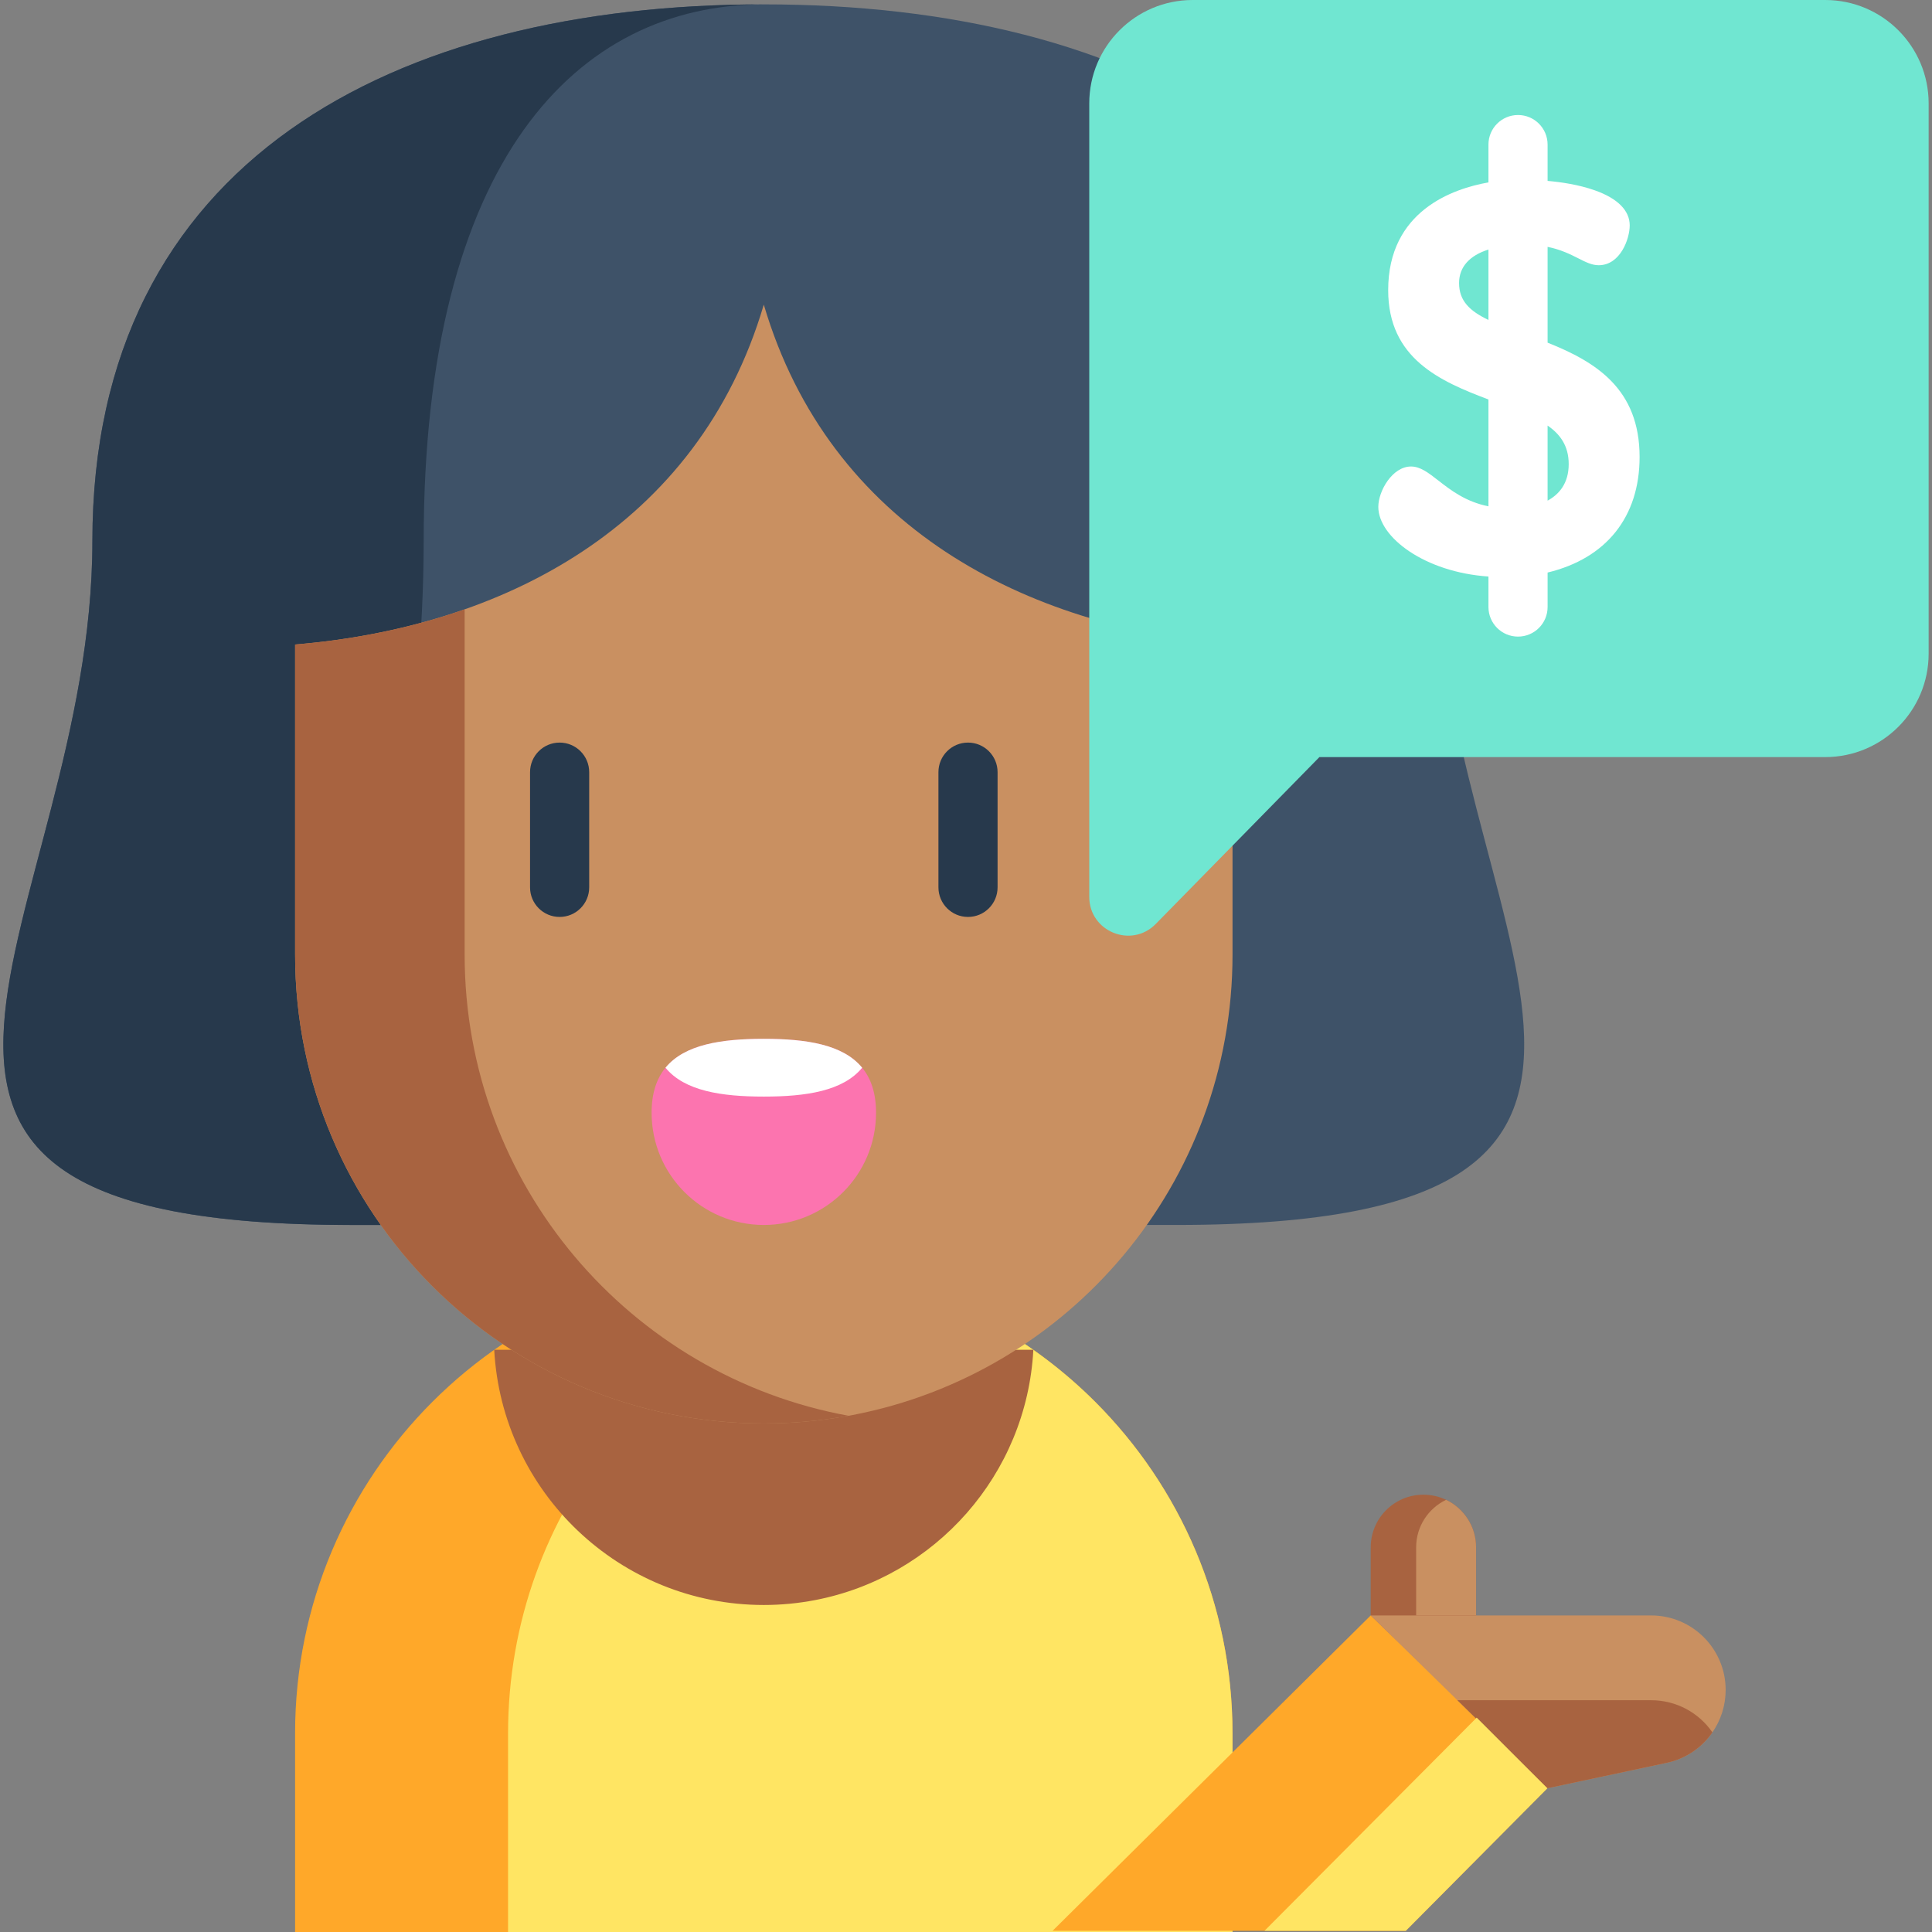 <?xml version="1.0" encoding="iso-8859-1"?>
<!-- Generator: Adobe Illustrator 19.0.0, SVG Export Plug-In . SVG Version: 6.00 Build 0)  -->
<svg xmlns="http://www.w3.org/2000/svg" xmlns:xlink="http://www.w3.org/1999/xlink" version="1.1" id="Layer_1" x="0px" y="0px" viewBox="0 0 489.998 489.998" style="enable-background:new 0 0 489.998 489.998;" xml:space="preserve" width="512" height="512">
<rect x="0" y="0" width="489.998" height="489.998" fill="#808080" stroke="none"/>
<g>
	<path style="fill:#FFA829;" d="M312.588,439.605v50.394H74.841v-50.394c0-65.651,53.218-118.878,118.869-118.878   c9.289,0,18.33,1.071,27.008,3.082c21.987,5.109,41.627,16.32,57.053,31.736C299.279,377.062,312.588,406.779,312.588,439.605z"/>
	<path style="fill:#FFE563;" d="M312.588,439.605v50.394H128.856v-50.394c0-56.362,39.227-103.568,91.861-115.796   c21.987,5.109,41.627,16.32,57.053,31.736C299.279,377.062,312.588,406.779,312.588,439.605z"/>
	<path style="fill:#3E5268;" d="M298.38,310.676c147.275,0,65.606-77.034,65.606-173.468S287.381,1.109,193.71,1.109   S23.434,40.773,23.434,137.207s-81.669,173.468,65.606,173.468H298.38z"/>
	<path style="fill:#27394C;" d="M107.454,137.21c0,96.43-41.37,173.47,33.23,173.47h-51.64c-147.28,0-65.61-77.04-65.61-173.47   c0-96.44,76.61-136.1,170.28-136.1C146.254,1.11,107.454,40.77,107.454,137.21z"/>
	<path style="fill:#A86340;" d="M125.343,342.33c1.95,36.08,31.81,64.73,68.37,64.73c4.45,0,8.8-0.43,13.01-1.24   c30.41-5.84,53.66-31.8,55.36-63.49"/>
	<path style="fill:#C99061;" d="M312.595,163.46v78.69c0,57.93-41.45,106.18-96.3,116.72c-6.28,1.21-12.73,1.93-19.32,2.11h-0.16   c-1.03,0.03-2.06,0.04-3.1,0.04c-65.66,0-118.87-53.22-118.87-118.87v-78.69c52.22-4.32,102.17-29.64,118.87-86.2   C210.405,133.82,260.365,159.14,312.595,163.46z"/>
	<path style="fill:#A86340;" d="M215.205,359.07c-5.94,1.09-12.02,1.74-18.23,1.91h-0.16c-1.03,0.03-2.06,0.04-3.1,0.04   c-65.66,0-118.87-53.22-118.87-118.87v-78.69c14.75-1.22,29.31-4.12,43-8.92v87.61C117.845,300.46,159.815,348.96,215.205,359.07z"/>
	<g>
		<path style="fill:#27394C;" d="M141.932,232.555c-4.143,0-7.5-3.358-7.5-7.5v-29.22c0-4.142,3.357-7.5,7.5-7.5s7.5,3.358,7.5,7.5    v29.22C149.432,229.197,146.075,232.555,141.932,232.555z"/>
		<path style="fill:#27394C;" d="M245.507,232.555c-4.143,0-7.5-3.358-7.5-7.5v-29.22c0-4.142,3.357-7.5,7.5-7.5s7.5,3.358,7.5,7.5    v29.22C253.007,229.197,249.65,232.555,245.507,232.555z"/>
	</g>
	<path style="fill:#FC74AF;" d="M222.182,282.218c0,15.72-12.74,28.46-28.46,28.46s-28.46-12.74-28.46-28.46   c0-4.97,1.27-8.68,3.52-11.42c4.84-5.91,14.19-7.33,24.94-7.33s20.1,1.42,24.94,7.33   C220.912,273.538,222.182,277.248,222.182,282.218z"/>
	<path style="fill:#FFFFFF;" d="M218.662,270.798c-4.85,5.91-14.2,7.32-24.94,7.32s-20.09-1.41-24.94-7.32   c4.84-5.91,14.19-7.33,24.94-7.33S213.822,264.889,218.662,270.798z"/>
	<path style="fill:#A86340;" d="M374.365,392.448v32.261h-26.72v-32.261c0-7.38,5.98-13.36,13.36-13.36c2.06,0,4.02,0.47,5.76,1.3   C371.254,382.538,374.365,387.128,374.365,392.448z"/>
	<path style="fill:#C99061;" d="M374.365,392.448v17.26h-15.2v-17.26c0-5.32,3.1-9.91,7.6-12.06   C371.254,382.538,374.365,387.128,374.365,392.448z"/>
	<g>
		<polygon style="fill:#FFA829;" points="392.446,453.548 356.54,489.694 266.96,489.694 347.644,409.708 374.528,435.63   "/>
		<path style="fill:#C99061;" d="M347.644,409.715l21.98,21.5l22.82,22.33l30.27-6.45c4.36-0.93,8.1-3.32,10.75-6.6    c0.29-0.36,0.58-0.74,0.84-1.13c2.13-3.07,3.36-6.8,3.36-10.76c0-10.43-8.46-18.89-18.9-18.89H347.644z"/>
		<path style="fill:#A86340;" d="M369.624,431.215l22.82,22.33l30.27-6.45c4.36-0.93,8.1-3.32,10.75-6.6    c0.29-0.36,0.58-0.74,0.84-1.13c-3.4-4.93-9.09-8.15-15.54-8.15H369.624z"/>
		<polygon style="fill:#FFE563;" points="392.446,453.548 356.54,489.694 320.704,489.694 374.528,435.63   "/>
	</g>
	<g>
		<path style="fill:#70E6D1;" d="M489.147,26.231v139.552c0,14.487-11.744,26.231-26.231,26.231H334.632l-41.51,42.324    c-6.17,6.291-16.863,1.922-16.863-6.889v-35.434V26.231C276.259,11.744,288.003,0,302.49,0l160.427,0    C477.404,0,489.147,11.744,489.147,26.231z"/>
	</g>
	<path style="fill:#FFFFFF;" d="M415.837,115.892c0-17.263-11.089-24.113-23.333-28.986V62.609c3.394,0.696,5.787,1.895,7.791,2.913   c1.845,0.937,3.438,1.746,5.161,1.746c5.498,0,7.876-6.689,7.876-10.102c0-3.77-3.057-6.844-8.84-8.89   c-4.135-1.463-8.696-2.109-11.988-2.396v-9.21c0-4.142-3.357-7.5-7.5-7.5s-7.5,3.358-7.5,7.5v9.592   c-8.985,1.576-25.429,7.212-25.429,27.325c0,17.338,13.127,23.091,25.429,27.729v27.1c-5.784-1.164-9.563-4.097-12.658-6.508   c-2.577-2.007-4.613-3.593-6.982-3.593c-4.731,0-8.293,6.212-8.293,10.241c0,7.707,11.812,16.582,27.934,17.661v7.739   c0,4.142,3.357,7.5,7.5,7.5s7.5-3.358,7.5-7.5v-8.747C407.384,141.629,415.837,131.104,415.837,115.892z M392.504,107.933   c3.098,2.132,5.355,5.068,5.355,9.768c0,4.862-2.402,7.664-5.355,9.275V107.933z M377.504,81.142   c-4.761-2.265-7.451-4.844-7.451-9.365c0-4.027,2.622-6.967,7.451-8.486V81.142z"/>
</g>















</svg>
